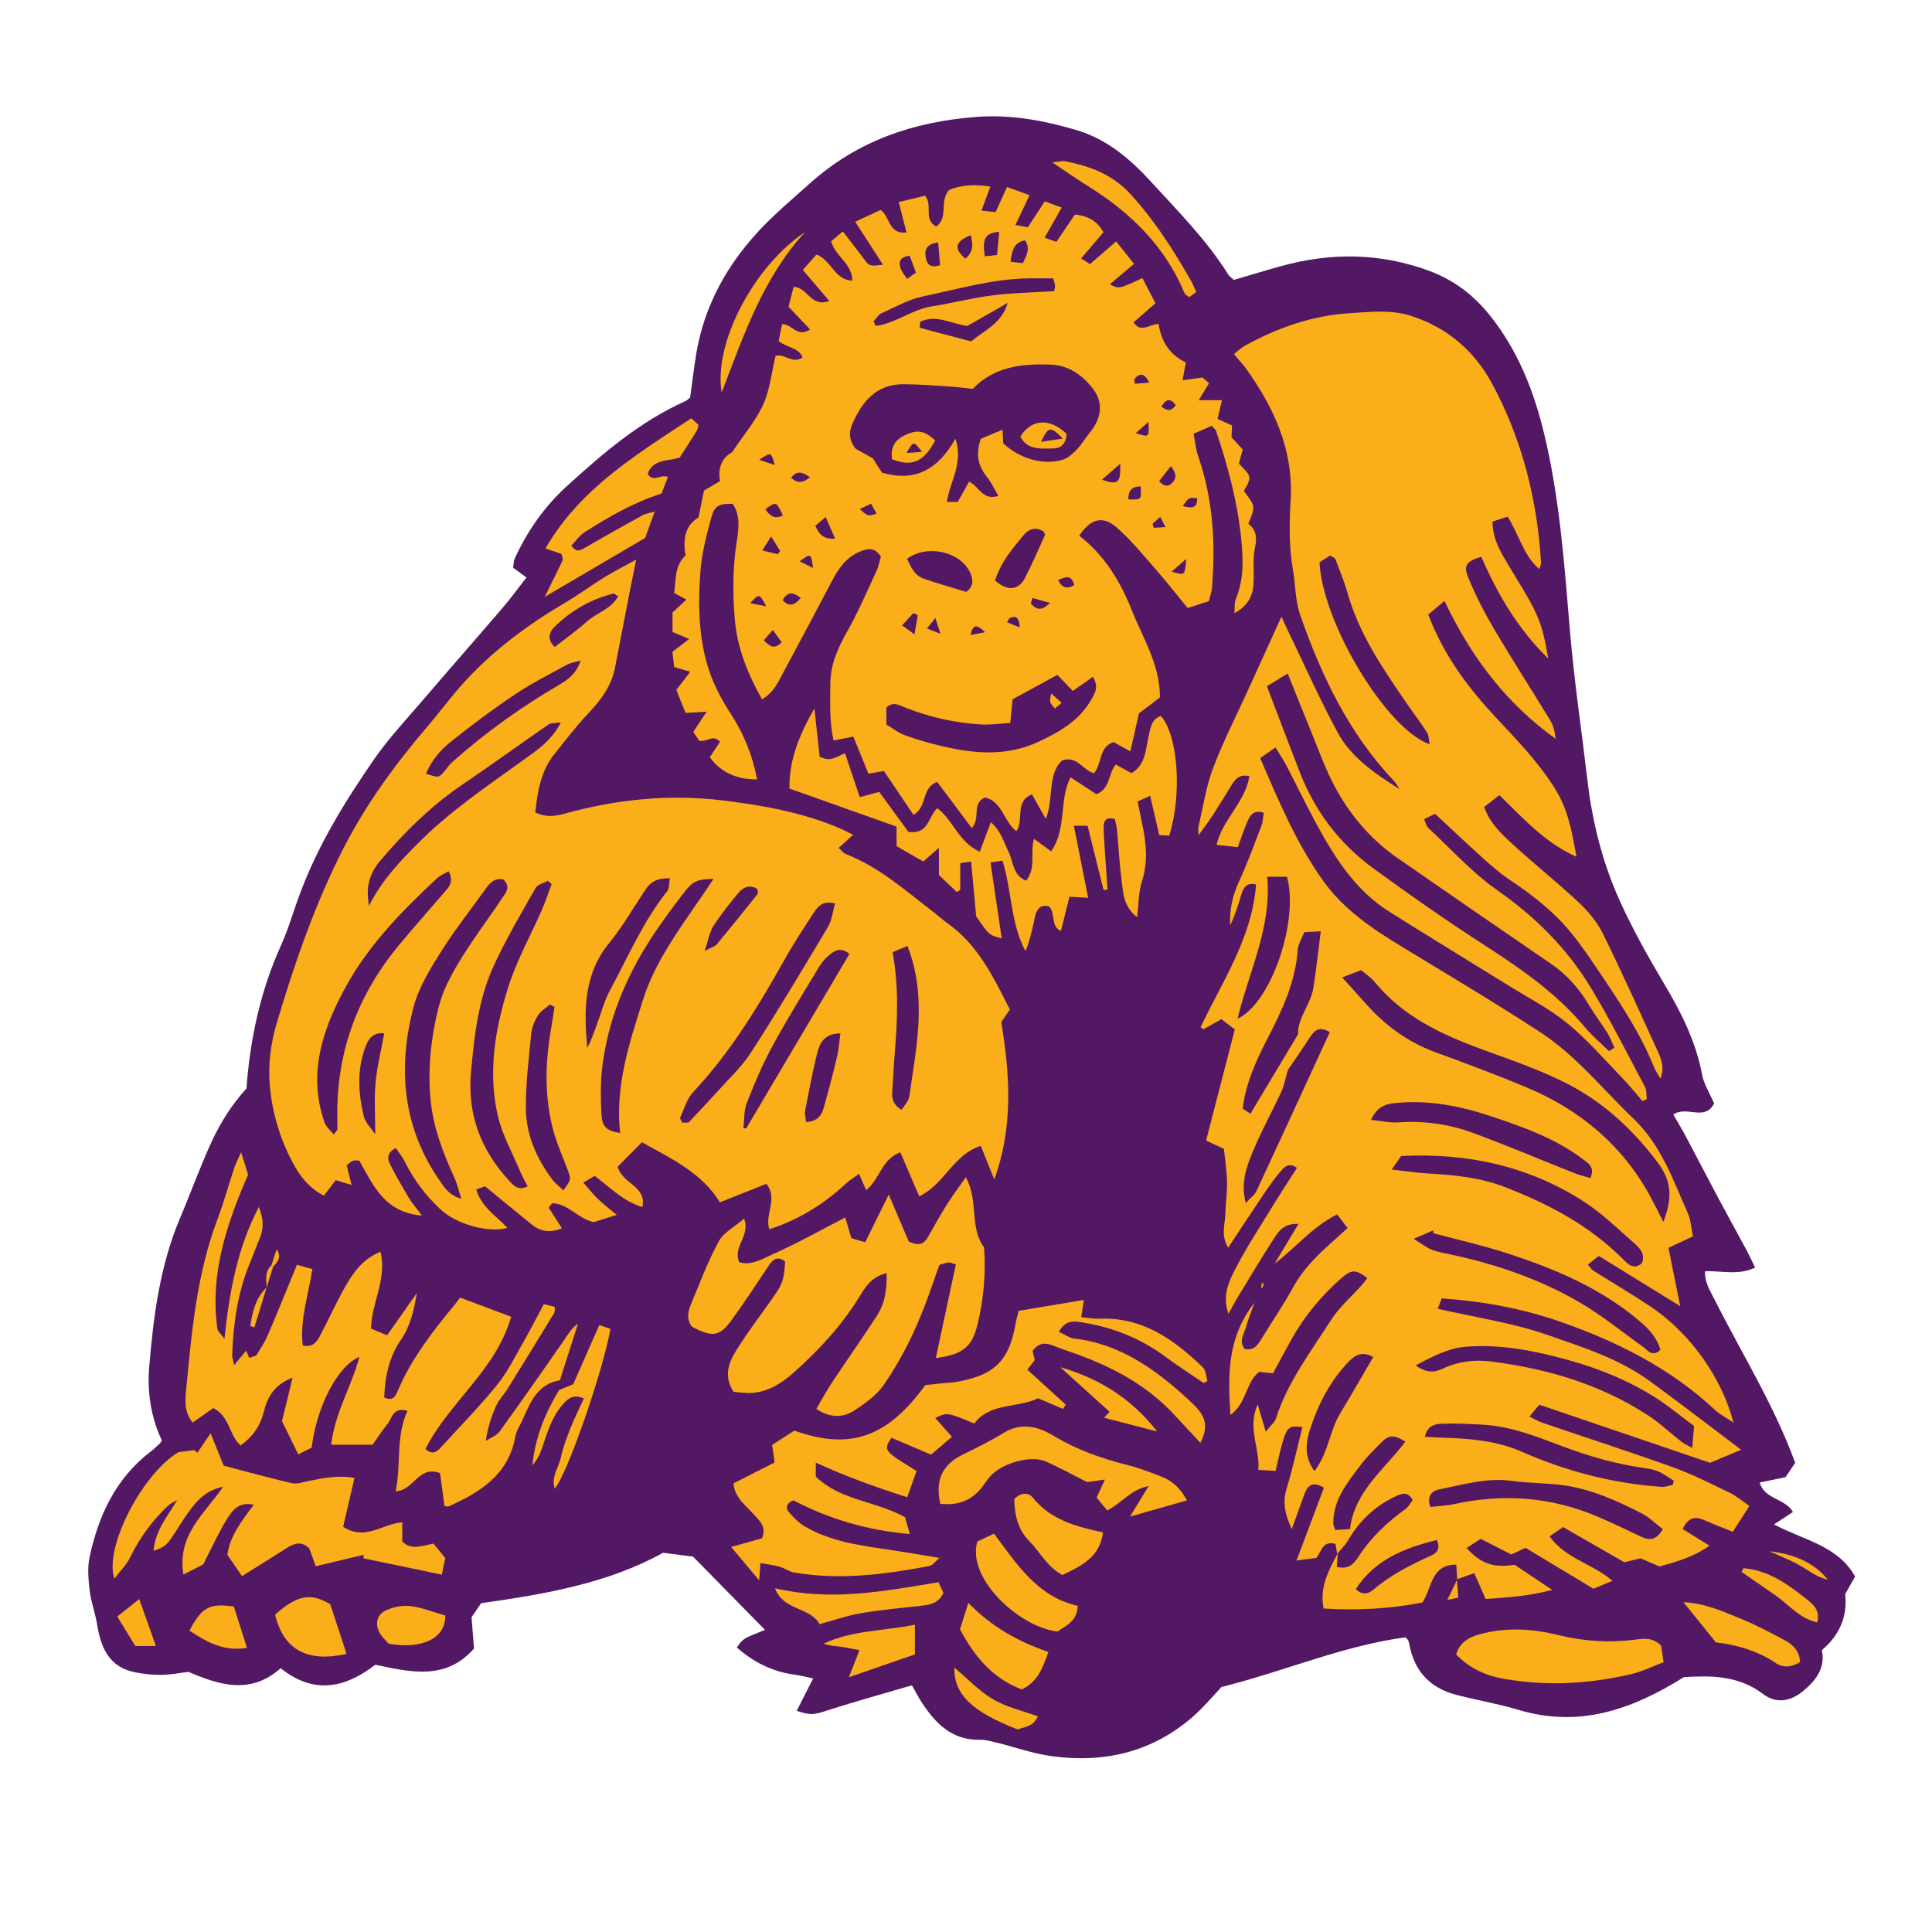 <svg version="1.1" id="svg" xmlns="http://www.w3.org/2000/svg" xmlns:xlink="http://www.w3.org/1999/xlink" x="0px" y="0px"
	 width="200px" height="200px" viewBox="0 0 200 200" enable-background="new 0 0 200 200" xml:space="preserve">
<path class="stroke" fill="#531863"  d="M192.037,163.201c-1.789-3.224-5.385-3.77-8.389-5.396c0.77-0.505,1.348-0.887,1.959-1.29
	c-0.896-1.469-2.956-1.288-3.44-3.046c0.942-0.197,1.792-0.374,2.675-0.558c0.355-0.53,0.698-1.038,0.996-1.48
	c-2.189-5.99-5.512-11.272-8.301-16.818c-0.469-0.935-1.075-1.806-1.033-3.009c1.717-0.08,3.414,0.467,5.185-0.387
	c-0.336-0.684-0.586-1.239-0.874-1.774c-0.977-1.818-1.979-3.622-2.949-5.443c-1.15-2.157-2.27-4.33-3.419-6.487
	c-0.397-0.746-0.843-1.465-1.229-2.135c1.412-0.968,3.261,0.748,4.226-1.154c-0.438-1.023-1.054-1.964-1.244-2.984
	c-0.638-3.398-2.136-6.386-3.883-9.322c-1.667-2.802-3.274-5.663-4.62-8.628c-1.793-3.954-2.854-8.153-3.359-12.481
	c-0.6-5.113-1.366-10.21-1.802-15.337c-0.591-6.948-1.061-13.901-2.718-20.705c-1.066-4.378-2.703-8.491-5.541-12.063
	c-1.723-2.17-3.818-3.76-6.448-4.712c-5.029-1.82-10.085-1.86-15.192-0.449c-1.626,0.45-3.24,0.945-4.914,1.435
	c-0.297-0.282-0.465-0.388-0.56-0.541c-2.249-3.597-5.233-6.584-8.069-9.688c-2.144-2.346-4.584-4.381-7.673-5.288
	c-3.366-0.989-6.776-1.633-10.382-1.356c-6.478,0.497-12.271,2.47-17.156,6.84c-1.265,1.13-2.551,2.236-3.783,3.4
	c-4.229,3.993-7.156,8.719-8.068,14.553c-0.223,1.42-0.396,2.849-0.59,4.25c-0.182,0.144-0.312,0.297-0.479,0.372
	c-4.717,2.104-8.575,5.425-12.33,8.85c-2.285,2.086-4.058,4.624-5.352,7.46c-0.121,0.265-0.106,0.592-0.161,0.938
	c0.471,0.345,0.896,0.657,1.38,1.013c-0.848,1.086-1.581,2.103-2.394,3.053c-2.774,3.239-5.592,6.441-8.364,9.682
	c-1.715,2.004-3.539,3.941-5.031,6.104c-2.991,4.335-5.758,8.823-7.623,13.792c-0.684,1.818-1.209,3.704-2.005,5.468
	c-2.149,4.76-3.202,9.765-3.569,14.794c-1.571,1.745-2.736,3.612-3.646,5.599c-1.173,2.561-2.125,5.223-3.226,7.819
	c-2.088,4.926-2.756,10.154-3.195,15.407c-0.219,2.614,0.179,5.218,1.312,7.624c-0.099,0.133-0.158,0.247-0.247,0.332
	c-0.274,0.259-0.542,0.529-0.842,0.756c-3.66,2.769-5.468,6.642-6.396,10.977c-0.241,1.123-0.12,2.358,0.018,3.52
	c0.14,1.161,0.572,2.284,0.76,3.442c0.386,2.384,1.208,4.403,3.875,4.954c0.913,0.188,1.862,0.287,2.793,0.279
	c0.932-0.008,1.86-0.202,2.792-0.314c3.229,1.396,6.45,2.377,9.547-0.375c3.487,2.796,6.75,1.999,9.793-0.362
	c3.714,0.788,7.302,1.633,10.219-1.674c-0.089-1.128-0.168-2.122-0.255-3.24c0.324-0.478,0.705-1.037,0.989-1.456
	c6.716-0.948,13.188-2.081,18.837-5.22c1.291,0.168,2.328,0.303,3.107,0.405c2.555,2.6,4.98,5.071,7.445,7.579
	c-2.281,0.902-2.281,0.902-2.912,1.818c1.716,1.525,3.676,2.509,5.979,2.819c0.63,0.084,1.248,0.25,1.917,0.389
	c-0.646,1.271-1.169,2.299-1.704,3.352c1.555,0.51,1.776,0.408,3.433-0.123c2.795-0.896,5.627-1.672,8.496-2.514
	c0.4,0.702,0.68,1.258,1.02,1.774c1.432,2.18,3.138,3.928,6.029,3.86c0.551-0.013,1.112,0.147,1.656,0.28
	c1.948,0.476,3.865,1.165,5.84,1.428c5.416,0.724,10.378-0.45,14.566-4.123c1.125-0.986,2.087-2.157,2.939-3.051
	c6.541-1.63,12.616-4.289,19.045-5.138c0.18,0.19,0.239,0.229,0.263,0.283c0.049,0.112,0.094,0.231,0.116,0.351
	c0.492,2.828,2.141,4.614,4.905,5.327c2.128,0.548,4.307,0.913,6.407,1.544c6.172,1.854,11.581,0.084,17.132-3.386
	c2.582-0.144,5.55-0.261,8.195,1.748c1.351,1.025,2.849,0.785,4.159-0.316c1.297-1.091,2.304-2.345,1.929-4.228
	c1.825-1.552,2.668-3.487,2.41-5.801C191.349,164.422,191.654,163.879,192.037,163.201z"/>
<path fill-rule="evenodd" clip-rule="evenodd" fill="#faae19" class="fill" d="M138.427,160.852c-0.062-0.353-0.124-0.705-0.181-1.031
	c-1.385-0.366-1.438,0.833-1.984,1.458c-0.582,0.075-1.188,0.153-2.045,0.264c0.97-2.577,1.896-5.036,2.836-7.535
	c-1.211-0.723-1.693-0.207-2.018,0.662c-0.41,1.107-0.805,2.222-1.31,3.621c-0.731-1.569-0.962-2.799-0.529-4.215
	c0.638-2.083,1.094-4.221,1.63-6.342c-1.334-0.18-1.598-0.002-2.03,1.485c-0.28,0.96-0.479,1.943-0.748,3.048
	c-0.577-0.034-1.098-0.065-1.789-0.106c0.213-2.21-1.183-4.269-0.066-6.77c0.309,1.03,0.512,1.711,0.841,2.813
	c0.523-0.664,0.928-0.972,1.055-1.369c1.202-3.772,3.594-6.885,5.676-10.154c0.865-1.357,2.142-2.451,3.226-3.669
	c0.198-0.222,0.371-0.466,0.559-0.702c-1.198-0.918-1.639-0.929-2.767,0.07c-2.037,1.808-3.755,3.886-5.088,6.269
	c-0.642,1.147-1.258,2.31-1.911,3.511c-0.504-0.051-0.979-0.098-1.438-0.144c-1.411,1.1-1.27,3.231-2.968,4.458
	c-0.28-4.217-0.335-8.003,2.495-11.636c-0.389,1.088-0.687,1.774-0.873,2.489c-0.196,0.747-0.807,1.491-0.147,2.316
	c1.046,0.229,1.422-0.542,1.853-1.239c1.055-1.708,2.188-3.372,3.15-5.13c1.11-2.029,2.744-3.552,4.436-5.048
	c0.371-0.328,0.734-0.667,1.208-1.099c-0.358-0.47-0.676-0.888-1.074-1.412c-2.593,1.288-4.269,3.44-6.483,5.097
	c0.785-1.302,1.57-2.604,2.479-4.112c-1.492-0.068-2.046,0.74-2.529,1.49c-1.328,2.058-2.582,4.163-3.856,6.254
	c-0.259,0.424-0.481,0.87-0.865,1.567c-0.67-1.883,0.036-3.341,0.713-4.653c1.149-2.225,2.532-4.33,3.841-6.47
	c0.811-1.326,1.666-2.624,2.533-3.984c-0.678-0.521-1.18-0.233-1.543,0.183c-0.616,0.707-1.179,1.468-1.707,2.246
	c-1.262,1.863-2.489,3.749-3.865,5.826c-0.782-1.285-0.334-2.381-0.302-3.431c0.034-1.13,0.2-2.26,0.179-3.388
	c-0.021-1.117-0.201-2.231-0.318-3.406c-0.717-0.335-1.324-0.618-1.849-0.862c0.983-3.808,1.966-7.611,2.974-11.51
	c-0.549-0.414-0.967-0.73-1.395-1.053c-0.701,0.396-1.27,0.716-1.838,1.036c-0.104-0.063-0.209-0.127-0.314-0.19
	c2.244-4.766,5.322-9.225,5.748-14.789c-0.984-0.25-1.318,0.314-1.545,1.097c-0.31,1.066-0.654,2.124-1.139,3.14
	c-0.088-1.625,0.262-3.12,0.939-4.594c0.865-1.878,1.57-3.831,2.311-5.763c0.148-0.387,0.15-0.83,0.23-1.309
	c-1.218-0.386-1.497,0.459-1.805,1.179c-0.319,0.744-0.565,1.52-0.88,2.385c-0.712-0.08-1.374-0.154-2.2-0.246
	c0.609-2.636,2.955-4.382,3.401-7.103c-1.193-0.279-1.586,0.504-1.993,1.16c-1.023,1.644-2.002,3.315-3.278,4.943
	c0-0.309-0.059-0.631,0.011-0.923c0.47-2.018,0.771-4.103,1.5-6.025c1.06-2.793,2.433-5.467,3.673-8.192
	c1.114-2.452,2.23-4.904,3.403-7.482c0.205,0.451,0.393,0.882,0.598,1.305c1.717,3.558,3.327,7.173,5.195,10.65
	c1.412,2.628,3.892,4.301,6.424,5.896c-0.186-0.277-0.335-0.587-0.561-0.826c-4.682-4.938-7.536-10.921-9.732-17.246
	c-0.505-1.456-0.467-3.095-0.738-4.639c-0.429-2.431-0.364-4.864-0.232-7.314c0.277-5.156-1.767-9.541-4.696-13.604
	c-0.183-0.255-0.403-0.481-0.605-0.722c-0.158-0.188-0.313-0.378-0.569-0.687c0.422-0.321,0.769-0.659,1.177-0.883
	c3.396-1.865,6.964-3.107,10.891-3.348c2.141-0.132,4.231-0.382,6.332,0.307c3.718,1.22,6.496,3.618,8.314,6.983
	c3.121,5.776,4.685,12.027,5.077,18.574c0.006,0.118-0.063,0.239-0.176,0.64c-1.701-1.474-2.098-3.57-3.288-5.437
	c-0.484,0.159-1.025,0.336-1.568,0.514c0.017,1.913,0.932,3.274,1.755,4.674c0.952,1.617,2.012,3.187,2.787,4.886
	c0.652,1.429,0.969,3.014,1.227,4.611c-3.114-3.028-5.244-6.653-6.927-10.536c-1.516,0.487-1.872,0.87-1.36,2.125
	c0.752,1.848,1.673,3.644,2.688,5.364c1.881,3.189,3.896,6.298,5.817,9.463c0.333,0.548,0.483,1.207,0.555,1.896
	c-5.092-3.641-8.729-8.42-11.508-14.269c-0.692,0.58-1.196,1.003-1.682,1.411c1.619,4.25,4.138,7.587,7.027,10.682
	c2.186,2.34,4.413,4.627,6.124,7.385c1.305,2.101,1.736,4.378,2.188,7.002c-3.313-1.466-5.479-3.977-7.98-6.38
	c-0.576,0.452-1.07,0.842-1.57,1.234c0.625,1.723,1.806,2.796,2.943,3.843c2.217,2.039,4.586,3.914,6.782,5.972
	c0.993,0.931,1.94,2.033,2.538,3.241c1.98,3.995,3.804,8.068,5.657,12.125c0.383,0.836,0.796,1.71,0.33,2.939
	c-0.287-0.507-0.524-0.833-0.669-1.195c-1.365-3.405-3.376-6.444-5.406-9.467c-0.978-1.455-1.955-2.918-3.049-4.286
	c-1.818-2.276-4.097-4.047-6.514-5.66c-0.987-0.659-1.888-1.46-2.774-2.257c-1.631-1.465-3.221-2.975-4.919-4.553
	c-0.336,0.165-0.693,0.34-1.137,0.558c0.178,0.38,0.238,0.721,0.441,0.91c2.346,2.178,4.518,4.611,7.119,6.428
	c3.947,2.756,7.246,6.043,9.71,10.119c2.011,3.326,3.762,6.81,5.591,10.243c0.191,0.359,0.135,0.85,0.195,1.279
	c-0.15,0.068-0.303,0.136-0.453,0.205c-0.672-0.778-1.307-1.591-2.021-2.327c-1.878-1.938-3.654-4.008-5.731-5.71
	c-1.877-1.539-4.088-2.673-6.166-3.963c-4.103-2.549-8.232-5.054-12.317-7.63c-3.526-2.224-5.656-5.639-7.582-9.193
	c-1.047-1.93-1.994-3.913-3.009-5.86c-0.312-0.6-0.694-1.163-1.158-1.931c-0.613,0.424-1.081,0.749-1.585,1.099
	c1.938,4.514,3.764,8.852,6.521,12.713c2.131,2.984,5.105,4.973,8.186,6.844c4.778,2.902,9.586,5.763,14.27,8.812
	c3.713,2.416,6.477,5.913,9.65,8.946c2.895,2.767,4.11,6.359,5.648,9.823c0.318,0.715,0.352,1.557,0.522,2.379
	c-0.905,0.422-1.671,0.779-2.534,1.182c0.408,2.021,0.786,3.902,1.217,6.042c-2.967-1.832-5.67-3.5-8.43-5.202
	c-0.431,0.345-0.74,0.592-1.129,0.904c0.239,0.271,0.365,0.494,0.555,0.613c1.964,1.24,3.969,2.417,5.902,3.702
	c4.069,2.705,7.421,7.367,8.612,12.035c-0.749-0.507-1.395-0.829-1.899-1.301c-4.637-4.336-10.167-7.105-16.088-9.163
	c-3.923-1.364-7.983-2.097-12.206-2.391c-0.159,0.406-0.282,0.718-0.423,1.072c3.9,0.897,7.775,1.449,11.398,2.719
	c3.586,1.256,7.308,2.414,10.452,4.695c3.14,2.278,6.209,4.653,9.567,7.18c-1.302,0.546-2.229,0.934-3.217,1.35
	c-5.811-1.976-11.688-3.974-17.683-6.012c-0.345,0.414-0.63,0.757-1.024,1.231c0.568,0.273,0.931,0.497,1.325,0.63
	c4.519,1.539,9.062,3.005,13.552,4.619c2.002,0.719,3.918,1.696,5.84,2.623c0.712,0.344,1.332,0.882,2.06,1.377
	c-0.618,0.959-1.139,1.77-1.72,2.672c-1.055-0.427-1.99-0.771-2.896-1.18c-0.946-0.426-1.696-0.369-2.29,0.9
	c0.855,0.531,1.725,1.071,2.77,1.72c-1.604,1.155-3.37,1.657-5.166,2.159c-0.654-0.282-1.283-0.552-1.972-0.849
	c-0.507,0.125-1.046,0.256-1.669,0.409c-2.01-1.154-4.068-2.334-6.348-3.643c-0.357,0.245-0.821,0.561-1.402,0.959
	c1.687,2.333,4.391,2.783,6.519,4.606c-0.872,0.359-1.567,0.645-1.979,0.815c-2.483-1.497-4.713-2.839-7.022-4.23
	c-0.468,0.217-0.972,0.45-1.478,0.685c-1.013-0.518-2.011-1.029-3.16-1.617c-0.476,0.307-0.953,0.617-1.462,0.946
	c1.45,1.633,2.847,2.089,4.972,1.736c1.182,0.793,2.371,1.592,3.883,2.605c-2.43,0.646-4.61,0.785-6.887,0.937
	c-0.4-0.906-0.77-1.74-1.181-2.673c-0.659,0.234-1.226,0.437-1.794,0.639l0.036,0.027c-0.031-0.481-0.062-0.962-0.1-1.546
	c-2.626-0.001-2.476,2.319-3.5,3.917c-3.248,0.641-6.681,0.852-10.23,0.625c-0.464-2.257,0.56-3.982,1.466-5.733
	c-0.036,0.475-0.07,0.948-0.103,1.41c1.221,0.345,1.782-0.332,2.267-1.077c1.28-1.971,2.954-3.538,4.846-4.903
	c0.32-0.232,0.516-0.636,0.746-0.931c-0.57-0.998-1.248-0.621-1.852-0.336c-2.1,0.989-3.686,2.53-4.852,4.534
	C139.243,159.979,138.801,160.396,138.427,160.852z M166.562,108.812c0.188-0.117,0.375-0.234,0.561-0.352
	c-0.242-0.52-0.437-1.068-0.737-1.551c-0.594-0.957-1.294-1.851-1.869-2.819c-1.009-1.697-2.256-3.15-3.896-4.274
	c-5.324-3.651-10.646-7.308-15.949-10.99c-2.944-2.045-5.172-4.748-6.771-7.931c-0.871-1.733-1.522-3.576-2.259-5.376
	c-0.757-1.847-1.496-3.701-2.341-5.795c-0.809,0.494-1.396,0.852-2.153,1.315c1.185,3.1,2.287,6.03,3.426,8.946
	c1.569,4.023,4.104,7.359,7.573,9.891c3.854,2.813,7.773,5.551,11.784,8.136c3.716,2.395,7.283,4.908,10.145,8.33
	C164.822,107.235,165.73,107.993,166.562,108.812z M138.944,101.183c0.94,1.046,1.695,1.872,2.437,2.709
	c1.988,2.25,4.335,3.971,7.177,5.02c3.181,1.174,6.366,2.346,9.489,3.66c5.55,2.332,9.951,6.016,12.842,11.375
	c0.426,0.792,0.818,1.603,1.299,2.548c0.949-2.446,0.891-4.207-0.593-6.172c-2.437-3.23-5.39-6.027-8.951-7.925
	c-2.909-1.549-6.085-2.622-9.197-3.76c-4.231-1.548-8.225-3.41-11.158-7.011c-0.38-0.467-0.925-0.8-1.393-1.195
	C140.254,100.678,139.74,100.876,138.944,101.183z M144.069,121.072c1.541,0.168,2.761,0.354,3.986,0.424
	c2.638,0.149,5.249,0.425,7.736,1.388c4.54,1.757,8.783,3.999,12.258,7.5c0.546,0.55,1.124,1.071,1.908,0.392
	c0.401-0.91-0.173-1.537-0.702-2.003c-1.78-1.569-3.506-3.261-5.498-4.517c-5.621-3.546-11.856-4.935-18.71-4.583
	C144.859,119.943,144.563,120.366,144.069,121.072z M146.557,141.352c1.205,0.853,2.005,0.704,2.839,0.311
	c1.577-0.74,3.258-0.937,4.963-0.72c5.785,0.734,11.286,2.348,16.219,5.555c1.243,0.809,2.337,1.851,3.512,2.769
	c0.26,0.203,0.577,0.335,1.086,0.623c0.072-0.833,0.123-1.422,0.196-2.265c-1.273-0.95-2.514-1.985-3.86-2.853
	c-2.808-1.809-5.882-3.066-9.09-3.96c-3.449-0.961-6.947-1.668-10.563-1.409C150.02,139.534,148.438,140.334,146.557,141.352z
	 M141.918,115.929c1.109,0.112,1.967,0.32,2.806,0.26c2.671-0.189,5.273,0.177,7.755,1.089c3.522,1.294,6.978,2.77,10.468,4.153
	c0.542,0.214,1.113,0.347,1.687,0.522c0.463-1.048-0.092-1.437-0.656-1.869c-2.887-2.209-6.245-3.406-9.636-4.533
	c-3.235-1.076-6.526-1.721-9.972-1.355C143.352,114.305,142.579,114.584,141.918,115.929z M172.137,158.304
	c-0.786-0.601-1.408-1.235-2.159-1.623c-2.562-1.32-5.2-2.504-8.079-2.921c-1.789-0.26-3.623-0.209-5.412-0.458
	c-2.564-0.358-4.975,0.375-7.418,0.863c-0.736,0.146-1.415,0.584-1.006,1.838c0.817-0.097,1.674-0.127,2.499-0.307
	c5.109-1.111,10.081-0.73,14.896,1.335c1.494,0.641,2.959,1.349,4.429,2.045C170.719,159.471,171.431,159.495,172.137,158.304z
	 M146.34,128.244c0.883,0.54,1.351,0.93,1.889,1.129c0.701,0.26,1.455,0.383,2.192,0.543c4.633,1.012,9.089,2.554,13.179,4.951
	c2.268,1.327,4.324,3.014,6.472,4.543c0.524,0.373,0.954,1.13,1.816,0.325c-0.32-1.074-0.962-1.924-1.825-2.684
	c-4.1-3.609-9.003-5.678-14.103-7.332c-2.49-0.807-5.056-1.378-7.588-2.057c0.001-0.099,0.001-0.198,0.002-0.297
	C147.837,127.598,147.299,127.83,146.34,128.244z M173.155,153.721c0.042-0.141,0.083-0.282,0.125-0.424
	c-0.536-0.331-1.046-0.729-1.619-0.974c-0.509-0.218-1.085-0.3-1.642-0.382c-2.861-0.417-5.612-1.213-8.316-2.235
	c-2.631-0.994-5.264-2.045-8.119-2.218c-1.434-0.086-2.875-0.157-4.31-0.101c-0.683,0.027-1.507,0.151-1.768,1.348
	c0.716,0.038,1.304,0.079,1.891,0.096c2.772,0.083,5.56,0.318,8.099,1.434c4.642,2.04,9.444,3.303,14.492,3.652
	C172.371,153.943,172.766,153.791,173.155,153.721z M148,77.043c-0.104-0.501-0.084-0.923-0.271-1.211
	c-0.678-1.048-1.439-2.043-2.146-3.075c-2.44-3.559-4.882-7.115-6.078-11.346c-0.34-1.2-0.819-2.36-1.264-3.528
	c-0.055-0.139-0.291-0.209-0.541-0.377c-0.378,0.239-0.773,0.49-1.106,0.701C136.889,64.44,143.515,75.506,148,77.043z
	 M136.725,96.407c-0.843,0.043-1.263,0.065-1.692,0.088c-0.161,0.346-0.31,0.62-0.422,0.91c-0.111,0.291-0.25,0.593-0.271,0.897
	c-0.224,3.346-1.612,6.286-3.122,9.201c-1.18,2.28-2.256,4.616-2.577,7.267c0.215,0.138,0.412,0.264,0.804,0.516
	c1.635-2.726,3.235-5.393,4.938-8.23c-0.109-1.602,1.296-3.049,1.579-4.806C136.257,100.41,136.448,98.554,136.725,96.407z
	 M133.324,110.755c-0.288,0.981-0.398,1.651-0.674,2.245c-0.996,2.151-2.152,4.235-3.046,6.427c-0.61,1.5-1.163,3.105-0.646,5.112
	c0.502-0.549,0.929-0.843,1.116-1.248c2.55-5.476,5.067-10.966,7.586-16.445c-1.076-0.643-1.577-0.203-2.04,0.512
	C134.838,108.569,134.007,109.75,133.324,110.755z M131.186,90.764c0.468,5.278-1.893,9.761-3.074,14.692
	c3.496-1.627,6.371-10.156,5.115-14.692C132.686,90.764,132.102,90.764,131.186,90.764z M142.157,140.479
	c-1.133-0.639-1.886-0.21-2.579,0.518c-1.899,1.992-3.135,4.405-3.962,6.965c-0.408,1.262-0.663,2.784,0.453,4.328
	c1.451-1.885,1.569-4.174,2.674-5.991C139.877,144.436,140.953,142.539,142.157,140.479z M139.753,158.287
	c0.464-3.947,3.601-6.18,5.724-9.053c-1.202-0.744-1.717-0.702-2.542,0.144c-0.698,0.714-1.429,1.412-2.026,2.208
	c-1.381,1.844-2.92,3.635-2.884,6.15c0.002,0.172,0.099,0.344,0.192,0.651C138.683,158.357,139.141,158.327,139.753,158.287z
	 M148.741,159.424c-3.409,0.833-6.429,2.054-8.384,5.075c0.729,0.738,1.402,0.42,1.82,0.061c1.775-1.522,3.82-2.55,5.924-3.503
	C148.665,160.801,149.18,160.395,148.741,159.424z"/>
<path fill-rule="evenodd" clip-rule="evenodd" fill="#faae19" class="fill" d="M104.543,104.499c-0.322,0.475-0.598,0.879-0.89,1.309
	c0.891,5.421,1.264,10.834-0.725,16.295c-0.457-1.14-0.915-2.28-1.397-3.483c-2.874,0.92-3.719,3.942-6.37,5.227
	c-0.636-1.479-1.26-2.929-1.957-4.556c-1.928,0.668-2.104,2.777-3.545,3.91c-0.21-0.484-0.411-0.954-0.727-1.684
	c-0.538,0.395-0.991,0.665-1.37,1.016c-2.286,2.118-4.86,3.731-7.924,4.718c-0.513-1.54,0.943-3.114-0.3-4.701
	c-1.528,0.607-3.071,1.222-4.812,1.913c-1.884-3.057-4.967-4.489-8.072-6.217c-0.89,0.896-1.744,1.755-2.503,2.52
	c0.443,1.812,3.003,1.966,2.55,4.193c-2.006-0.618-3.358-2.045-4.939-3.229c-0.328,0.192-0.631,0.37-1.179,0.69
	c0.565,0.641,1.007,1.204,1.515,1.697c0.532,0.516,1.128,0.965,1.943,1.652c-0.983,0.307-1.722,0.538-2.385,0.745
	c-1.617-0.35-2.662-1.932-4.299-1.954c-0.117,0.151-0.236,0.302-0.355,0.453c0.429,0.672,0.858,1.344,1.365,2.137
	c-1.156,0.484-2.183,0.372-3.128-0.392c-1.553-1.254-3.089-2.528-4.828-3.955c-0.11,0.04-0.477,0.173-0.912,0.331
	c0.556,1.86,2.092,2.748,3.23,3.973c-1.944,0.561-5.279-0.374-6.902-1.887c-1.534-1.43-2.782-3.063-3.713-4.948
	c-0.253-0.511-0.631-0.96-0.943-1.424c-1.031,0.542-0.833,1.199-0.555,1.747c0.592,1.173,1.255,2.312,1.932,3.439
	c0.316,0.526,0.731,0.992,1.338,1.801c-3.876-0.308-5.023-3.104-6.496-5.685c-0.187,0-0.445-0.058-0.66,0.016
	c-0.216,0.075-0.388,0.28-0.638,0.474c0.154,0.621,0.301,1.213,0.502,2.021c-0.529-0.16-0.959-0.29-1.635-0.494
	c-0.363,0.476-0.778,1.023-1.229,1.611c-1.26-0.644-2.222-1.657-2.959-2.943c-1.527-2.666-2.401-5.585-2.652-8.576
	c-0.174-2.083,0.122-4.319,0.725-6.332c1.866-6.248,3.985-12.423,6.98-18.243c2.339-4.543,5.344-8.639,8.657-12.515
	c0.937-1.095,1.816-2.24,2.735-3.352c3.241-3.923,7.238-6.92,11.592-9.491c1.35-0.797,2.612-1.737,3.947-2.561
	c0.944-0.584,1.941-1.084,3.301-1.834c-0.275,1.372-0.471,2.316-0.654,3.262c-0.515,2.645-1.019,5.292-1.538,7.935
	c-0.379,1.928-1.501,3.395-2.824,4.792c-1.246,1.314-2.351,2.768-3.479,4.189c-1.391,1.751-1.711,3.85-1.953,6.004
	c1.037,0.493,1.977,0.412,2.974,0.134c5.381-1.5,10.909-2.062,16.415-1.389c4.141,0.505,8.324,1.24,12.229,2.929
	c0.39,0.168,0.764,0.375,1.288,0.635c-0.53,0.481-0.958,0.869-1.493,1.354c0.3,0.266,0.48,0.534,0.729,0.631
	c3.521,1.372,6.289,3.872,9.224,6.123c0.449,0.344,0.866,0.729,1.326,1.056C101.259,97.825,102.842,101.176,104.543,104.499z
	 M52.104,91.048c-0.86-0.203-1.364,0.31-1.823,0.955c-1.565,2.195-3.252,4.313-4.68,6.595c-1.119,1.792-2.28,3.689-2.805,5.702
	c-1.646,6.321-1.111,12.426,2.746,17.959c0.474,0.682,0.907,1.436,2.215,1.847c-0.3-0.941-0.437-1.587-0.706-2.171
	c-1.24-2.685-2.265-5.396-2.508-8.411c-0.251-3.11,0.088-6.137,0.826-9.115c0.622-2.515,2.029-4.705,3.45-6.849
	c1.006-1.517,2.1-2.975,3.101-4.494C52.307,92.481,52.95,91.84,52.104,91.048z M54.623,122.819
	c-0.305-0.607-0.582-1.088-0.794-1.595c-0.794-1.899-1.837-3.745-2.294-5.725c-1.048-4.521-0.277-9.022,1.092-13.35
	c0.861-2.727,2.295-5.273,3.445-7.911c0.385-0.885,0.692-1.803,1.035-2.706c-0.133-0.117-0.266-0.234-0.396-0.351
	c-0.435,0.244-1.061,0.376-1.27,0.746c-1.508,2.665-3.078,5.312-4.348,8.093c-1.578,3.456-1.999,7.215-2.335,10.975
	c-0.395,4.407,1.042,8.129,4.028,11.312C53.204,122.753,53.625,123.278,54.623,122.819z M46.443,90.188
	c-0.475,0.28-0.885,0.436-1.184,0.713c-3.586,3.345-7.031,6.847-9.416,11.166c-2.431,4.403-4.031,9.048-2.237,14.156
	c0.154,0.443,0.601,0.783,0.946,1.217c0.24-0.335,0.367-0.431,0.37-0.53c0.017-0.5-0.003-1-0.005-1.5
	c-0.045-6.653,2.17-12.49,6.397-17.583c1.558-1.877,3.173-3.707,4.771-5.55C46.556,91.738,46.963,91.204,46.443,90.188z
	 M73.866,90.979c-1.71,0.048-2.144,0.223-3.085,1.454c-1.221,1.593-2.422,3.21-3.505,4.897c-2.57,4.009-4.343,8.351-4.925,13.102
	c-0.197,1.609-0.175,3.261-0.091,4.884c0.069,1.351,0.512,1.727,1.937,1.973c-0.544-4.847,0.953-9.32,2.365-13.789
	C68.009,98.925,71.088,95.225,73.866,90.979z M86.442,93.528c-1.172-0.308-1.717,0.215-2.133,0.856
	c-1.026,1.575-2.071,3.142-2.991,4.779c-2.769,4.931-5.668,9.754-9.576,13.907c-0.645,0.685-0.917,1.727-1.325,2.62
	c-0.051,0.113,0.124,0.329,0.204,0.523c0.317,0,0.617,0,0.65,0c1.086-1.163,2.034-2.143,2.944-3.158
	c1.21-1.353,2.573-2.615,3.547-4.125c2.746-4.264,5.354-8.619,7.949-12.977C86.128,95.256,86.204,94.355,86.442,93.528z
	 M58.327,123.228c0.762-1.093,0.797-1.105,0.531-1.862c-0.519-1.474-1.2-2.9-1.597-4.403c-0.891-3.38-0.834-6.813-0.25-10.246
	c0.14-0.824,0.262-1.651,0.393-2.477c-0.156-0.084-0.313-0.17-0.471-0.254c-0.421,0.366-0.957,0.663-1.237,1.117
	c-0.353,0.571-0.641,1.257-0.705,1.918c-0.252,2.607-0.587,5.226-0.549,7.835c0.04,2.682,1.124,5.113,2.746,7.265
	C57.469,122.494,57.863,122.783,58.327,123.228z M58.066,74.787c-0.705,0.097-1.048,0.045-1.255,0.189
	c-2.985,2.067-5.925,4.199-8.931,6.236c-3.255,2.207-6.015,4.935-8.537,7.915c-1.02,1.203-1.534,2.607-1.141,4.635
	c1.344-2.647,3.091-4.457,4.893-6.292c3.414-3.475,7.412-6.141,11.316-8.959C55.71,77.574,57.071,76.677,58.066,74.787z
	 M87.936,98.747c-0.906-0.744-1.521-0.342-2.051,0.086c-0.43,0.348-0.817,0.795-1.103,1.271c-1.651,2.743-3.342,5.466-4.868,8.278
	c-1.011,1.864-1.838,3.839-2.61,5.817c-0.309,0.79-0.244,1.726-0.351,2.594c0.098,0.007,0.196,0.014,0.295,0.021
	C80.814,110.786,84.382,104.756,87.936,98.747z M69.346,90.921c-1.265-0.034-1.978,0.348-2.505,1.14
	c-1.245,1.867-2.37,3.834-3.782,5.566c-2.646,3.245-2.617,6.975-2.266,10.837c0.436-0.796,0.717-1.647,1.025-2.488
	c0.431-1.174,0.757-2.41,1.348-3.5c1.869-3.455,3.412-7.102,5.897-10.208C69.297,91.976,69.244,91.452,69.346,90.921z
	 M93.943,97.928c-0.568,0.237-1.035,0.432-1.541,0.642c0.658,3.598,0.502,7.042,0.218,10.488c-0.103,1.25-0.149,2.506-0.248,3.758
	c-0.061,0.777-0.021,1.487,0.964,2.072c0.293-0.49,0.729-0.906,0.795-1.375C94.853,108.39,96.009,103.251,93.943,97.928z
	 M60.108,68.379c-0.603,0.176-1.024,0.223-1.369,0.412c-1.812,0.994-3.676,1.918-5.388,3.067c-2.335,1.567-4.6,3.251-6.791,5.014
	c-1.038,0.836-1.917,1.917-2.461,3.23c1.291,0.398,1.302,0.408,1.76-0.089c0.334-0.362,0.595-0.801,0.96-1.125
	c3.424-3.045,7.128-5.701,11.089-8.008C58.812,70.352,59.666,69.729,60.108,68.379z M83.446,116.15
	c1.489-0.074,1.711-1.032,1.956-1.925c0.445-1.618,0.875-3.242,1.258-4.877c0.176-0.75,0.222-1.53,0.339-2.375
	c-1.699,0.005-2.163,1.05-2.431,2.157c-0.471,1.938-0.845,3.901-1.223,5.861C83.281,115.322,83.4,115.688,83.446,116.15z
	 M39.774,106.975c-1.12-0.147-1.609,0.551-1.896,1.276c-0.947,2.407-0.801,4.893-0.208,7.344c0.146,0.601,0.691,1.104,1.176,1.837
	c0-1.957-0.12-3.658,0.032-5.335C39.033,110.398,39.455,108.725,39.774,106.975z M57.427,66.979
	c1.189-0.934,2.311-1.731,3.332-2.641c1.016-0.905,2.511-1.275,3.228-2.611c-0.279-0.165-0.402-0.299-0.486-0.278
	c-2.359,0.583-4.395,1.771-6.114,3.459C56.832,65.453,56.618,66.207,57.427,66.979z M78.416,92.039
	c-0.823-0.525-1.494-0.184-1.994,0.419c-0.916,1.101-1.815,2.227-2.586,3.43c-0.398,0.622-0.507,1.43-0.876,2.544
	c0.712-0.375,1.055-0.452,1.233-0.666c1.425-1.713,2.824-3.448,4.212-5.191C78.492,92.465,78.416,92.226,78.416,92.039z"/>
<path fill-rule="evenodd" clip-rule="evenodd" fill="#faae19" class="fill" d="M86.039,24.975c0.38-0.317,0.699-0.584,1.215-1.014
	c0.742,0.965,1.43,1.83,2.085,2.718c0.651,0.884,0.639,0.894,2.062,0.722c-0.965-1.494-1.861-2.883-2.871-4.447
	c0.937-0.435,1.817-0.842,2.628-1.218c1.021,0.69,0.761,2.519,2.684,2.331c-0.272-1.07-0.509-1.99-0.805-3.149
	c1.02-0.247,1.896-0.458,2.72-0.658c0.859,0.989-0.228,2.46,1.161,3.185c1.306-0.934,0.28-2.56,1.327-3.772
	c1.141-0.501,2.586-0.634,4.277-0.352c-0.31,0.832-0.579,1.553-0.92,2.475c0.578,0.063,1.012,0.11,1.464,0.16
	c0.417-0.924,0.772-1.709,1.174-2.597c0.829,0.3,1.578,0.57,2.338,0.846c-0.503,1.061-0.948,2-1.463,3.086
	c0.583,0.103,0.926,0.164,1.29,0.228c0.587-0.896,1.133-1.729,1.754-2.675c0.551,0.203,1.05,0.386,1.749,0.644
	c-0.608,1.071-1.146,2.018-1.771,3.118c0.509,0.178,0.873,0.306,1.22,0.428c0.692-1.02,1.314-1.936,1.918-2.822
	c1.479,0.125,2.367,0.778,2.957,1.833c-0.787,0.921-1.507,1.761-2.311,2.7c0.427,0.277,0.669,0.433,0.917,0.594
	c0.896-0.779,1.728-1.501,2.705-2.35c0.675,0.845,1.245,1.558,1.857,2.323c-0.886,0.746-1.666,1.404-2.507,2.112
	c0.926,0.506,0.926,0.506,3.371-0.641c0.416,0.81,0.838,1.628,1.345,2.613c-0.76,0.662-1.484,1.294-2.269,1.978
	c0.783,1.158,1.681,0.161,2.601,0.161c0.259,1.77,1.108,3.175,2.818,3.98c-0.113,0.608-0.209,1.115-0.347,1.856
	c0.768-0.112,1.345-0.195,2.052-0.298c0.175,0.148,0.408,0.345,0.699,0.59c-0.367,0.608-0.639,1.057-1.065,1.764
	c0.856,0,1.475,0,2.396,0c-0.172,0.748-0.299,1.292-0.449,1.938c0.455,0.207,0.942,0.429,1.496,0.68
	c-0.02,0.419-0.039,0.84-0.057,1.217c0.398,0.435,0.771,0.841,1.167,1.273c-0.152,0.539-0.283,1.002-0.407,1.445
	c1.172,1.28,1.486,1.238,0.519,2.847c1.214,1.6,1.214,1.6,0.464,3.374c0.768,0.635,0.938,1.37,0.696,2.45
	c-0.289,1.293-0.048,2.695-0.179,4.036c-0.111,1.143-0.673,2.091-1.96,2.787c0.052-0.625-0.015-1.077,0.138-1.438
	c0.861-2.055,0.78-4.208,0.562-6.325c-0.391-3.819-1.393-7.517-2.613-11.152c-0.035-0.105-0.162-0.181-0.442-0.48
	c-0.489,0.216-1.066,0.471-1.87,0.825c0.173,0.856,0.239,1.654,0.494,2.387c1.537,4.418,1.783,8.963,1.411,13.574
	c-0.035,0.431-0.198,0.852-0.324,1.369c-0.667,0.215-1.356,0.437-2.194,0.707c-1.117-1.355-2.232-2.776-3.421-4.133
	c-1.277-1.458-2.513-2.985-3.972-4.242c-1.417-1.22-2.68-0.855-3.83,0.893c2.572,1.974,4.238,4.683,5.423,7.667
	c1.167,2.947,2.96,5.715,2.928,9.076c-0.771,0.583-1.513,1.145-2.171,1.643c-0.302,1.335-0.574,2.54-0.889,3.931
	c-0.729-0.4-1.248-0.687-1.744-0.959c-1.546,0.545-1.162,2.18-2.007,3.215c-1.132-0.217-1.75-1.894-3.338-1.292
	c-1.536,1.522-0.798,3.843-1.661,6.03c-0.544-0.959-0.948-1.674-1.438-2.539c-1.861,0.781-0.777,2.626-1.611,3.817
	c-1.28-0.964-1.45-3.055-3.224-3.497c-1.465,0.583-0.428,2.136-1.399,3.167c-1.221-1.633-2.391-3.198-3.568-4.772
	c-1.668,0.577-1.005,2.606-2.461,3.404c-0.995-1.475-2.001-2.965-3.059-4.531c-0.525,0.087-1.054,0.176-1.604,0.268
	c-0.517-1.267-1.029-2.522-1.562-3.828c-0.753,0.146-1.345,0.26-2.05,0.396c-0.438-1.983-0.341-3.913-0.334-5.841
	c0.009-2.011,0.776-3.724,1.749-5.444c1.14-2.018,2.055-4.163,3.032-6.269c0.23-0.496,0.326-1.054,0.452-1.476
	c-0.618-0.99-1.34-0.854-2.084-0.558c-1.363,0.542-2.201,1.607-2.864,2.864c-1.669,3.169-3.343,6.335-5.046,9.486
	c-0.582,1.077-1.052,2.268-2.311,2.971c-1.501-2.661-2.585-5.386-2.826-8.372c-0.213-2.628-0.208-5.257,0.199-7.887
	c0.207-1.329,0.437-2.744-0.412-3.977c-1.422-0.014-1.875,0.177-2.223,1.467c-0.489,1.811-0.975,3.661-1.113,5.521
	c-0.233,3.128-0.213,6.259,0.621,9.358c0.534,1.987,1.443,3.74,2.539,5.423c1.353,2.076,2.243,4.314,2.709,6.755
	c-2.09,0.044-3.821-0.758-4.897-2.293c0.339-0.513,0.701-1.057,1.055-1.588c-0.723-0.83-1.351,0.066-2.153-0.119
	c-0.156-0.228-0.389-0.567-0.618-0.905c0.431-0.651,0.817-1.232,1.39-2.096c-0.918,0.054-1.445,0.084-2.186,0.127
	c-0.314-0.786-0.651-1.626-0.952-2.379c0.513-0.671,0.909-1.19,1.441-1.886c-0.675-0.196-1.112-0.323-1.666-0.483
	c-0.058-0.523-0.12-1.065-0.177-1.579c0.567-0.435,1.047-0.803,1.728-1.325c-0.669-0.284-1.142-0.483-1.719-0.728
	c0-0.62,0-1.292,0-2.028c0.411-0.377,0.851-0.779,1.439-1.32c-0.496-0.271-0.836-0.456-1.276-0.695
	c0.206-1.352,0.024-2.834,1.19-3.879c-0.338-1.77,0.026-3.186,1.335-3.925c0.227-1.12,0.401-1.989,0.566-2.799
	c0.636-0.372,1.113-0.65,1.666-0.974c-0.329-1.578,0.459-2.586,1.241-2.979c1.307-1.958,2.521-3.357,3.239-4.977
	c0.69-1.557,0.866-3.341,1.264-5.009c0.96-0.266,1.757,0.9,2.803,0.159c-0.469-1.069-1.605-0.973-2.48-1.69
	c0.1-0.505,0.225-1.132,0.347-1.749c1.075-0.012,1.573,1.445,2.9,0.542c-0.726-0.765-1.42-1.498-2.225-2.346
	c0.159-0.632,0.339-1.346,0.514-2.037c1.435-0.067,1.722,2.15,3.707,1.443c-0.986-1.155-1.809-2.118-2.745-3.215
	c0.516-0.581,0.987-1.11,1.415-1.592c1.568,0.581,1.823,2.606,3.704,2.704C88.229,27.263,86.48,26.578,86.039,24.975z
	 M103.855,45.895c1.742,1.619,4.166,2.301,6.188,1.683c0.548-0.167,1.043-0.643,1.456-1.077c0.507-0.532,0.881-1.187,1.347-1.76
	c1.209-1.489,1.385-3.088,0.302-4.488c-1.106-1.428-2.492-2.447-4.433-2.511c-2.968-0.099-5.791,0.211-8.023,2.515
	c-0.808-0.086-1.548-0.193-2.291-0.239c-1.628-0.102-3.257-0.24-4.886-0.244c-2.796-0.006-4.268,1.799-5.278,4.11
	c-0.37,0.844-0.37,1.719,0.364,2.586c0.494,0.275,1.095,0.611,1.758,0.98c0.295,0.462,0.627,0.98,0.948,1.481
	c3.384,0.985,5.767-0.277,7.604-3.519c0.844,2.566-0.582,4.44-0.89,6.543c0.541,0,0.876,0,1.129,0
	c0.438-0.787,0.812-1.454,1.173-2.1c1.096,0.541,1.387,2.002,3.028,1.475c-0.434-0.729-0.736-1.403-1.185-1.96
	c-0.905-1.123-1.191-2.318-0.635-3.944c0.611-0.256,1.369-0.575,2.254-0.945C103.818,45.115,103.834,45.476,103.855,45.895z
	 M91.758,74.999c0.614,0.368,1.207,0.852,1.884,1.1c1.228,0.45,2.494,0.813,3.769,1.117c3.408,0.814,6.8,1.119,10.121-0.44
	c2.129-1,4.137-2.136,5.369-4.243c0.4-0.684,0.909-1.396,0.233-2.465c-0.694,0.487-1.367,0.957-2.081,1.457
	c-0.545-0.571-1.047-1.096-1.589-1.66c-1.608,0.876-3.124,1.701-4.638,2.524c-0.078,0.799-0.152,1.529-0.244,2.451
	c-1.058,0.062-2.049,0.214-3.025,0.157c-2.707-0.158-5.334-0.755-7.857-1.752c-0.647-0.256-1.249-0.659-1.941,0.006
	C91.758,73.75,91.758,74.298,91.758,74.999z M109.033,28.816c-0.828,0-1.689-0.009-2.55,0.001
	c-3.731,0.047-7.298,1.114-10.909,1.859c-1.5,0.31-2.904,1.113-4.324,1.755c-0.332,0.15-0.549,0.556-0.818,0.843
	c0.076,0.157,0.152,0.312,0.229,0.469c2.047-0.271,3.757-1.714,5.8-2.03c2.104-0.326,4.176-0.873,6.287-1.138
	c2.096-0.263,4.219-0.297,6.359-0.433c0.043-0.193,0.112-0.367,0.109-0.539C109.215,29.428,109.141,29.253,109.033,28.816z
	 M93.903,57.844c0.572,1.298,0.978,1.818,1.832,2.105c1.417,0.476,2.856,0.886,4.279,1.321c0.806-0.551,0.747-1.282,0.411-2.005
	C99.42,57.098,95.975,56.314,93.903,57.844z M103.013,60.094c1.277,1.137,2.432,1.026,3.101-0.276
	c0.734-1.435,1.375-2.917,2.044-4.385c0.04-0.09-0.045-0.237-0.075-0.371c-0.831-0.583-1.574-0.328-2.145,0.365
	C104.786,56.824,103.593,58.208,103.013,60.094z M95.251,33.318c-0.015,0.205-0.028,0.41-0.043,0.615
	c1.813,0.48,3.626,0.96,5.317,1.407c1.459-1.203,3.125-1.809,3.802-3.987c-1.633,0.932-2.951,1.684-4.188,2.389
	C98.438,33.519,96.886,32.501,95.251,33.318z M103.438,23.997c-1.335,0.088-1.553,0.701-1.59,1.424
	c-0.018,0.341,0.061,0.688,0.104,1.115c0.447-0.049,0.785-0.086,1.258-0.138C103.286,25.589,103.354,24.865,103.438,23.997z
	 M97.121,25.093c-1.307,0.184-1.414,0.826-1.285,1.567c0.125,0.701,0.479,1.126,1.479,0.792
	C97.254,26.718,97.193,25.966,97.121,25.093z M104.615,27.094c0.499,0.06,0.885,0.105,1.27,0.151
	c0.396-0.822,0.799-1.518,0.232-2.368C104.96,25.092,104.768,25.908,104.615,27.094z M99.936,26.776
	c0.909-0.752,0.755-1.567,0.562-2.434C98.87,25.002,98.691,25.702,99.936,26.776z M94.168,26.472
	c-1.116,0.145-1.114,0.723-0.948,1.279c0.112,0.374,0.409,0.693,0.677,1.124c0.352-0.25,0.586-0.415,0.92-0.651
	C94.593,27.621,94.388,27.07,94.168,26.472z M115.955,48.006c-0.585,0.517-1.173,1.033-1.879,1.656
	C115.744,50.243,116.045,50.002,115.955,48.006z M85.476,53.523c-0.545,0.463-0.798,0.679-1.075,0.914
	c0.397,0.829,0.797,1.431,2.042,1.313C86.107,54.979,85.857,54.403,85.476,53.523z M119.998,49.794
	c0.523,0.628,0.973,0.592,1.371,0.167c0.432-0.46,0.443-0.962-0.168-1.7C120.738,48.851,120.363,49.329,119.998,49.794z
	 M78.914,56.976c0.73,0.184,1.153,0.29,1.576,0.395c0.092-0.106,0.185-0.213,0.277-0.321c-0.269-0.435-0.537-0.871-0.939-1.521
	C79.463,56.107,79.286,56.385,78.914,56.976z M81.041,53.352c-0.674-1.453-0.688-1.458-1.813-0.635
	C79.68,53.381,80.182,53.807,81.041,53.352z M94.666,65.668c0.16-0.919,0.251-1.451,0.344-1.983
	c-0.15-0.074-0.299-0.147-0.447-0.221c-0.367,0.394-0.734,0.788-1.182,1.269C93.81,65.045,94.04,65.212,94.666,65.668z
	 M82.893,61.892c-0.839-0.646-1.379-0.625-1.879,0.232C81.656,62.798,82.184,62.764,82.893,61.892z M116.805,51.696
	c1.369,0.042,1.369,0.042,1.271-1.348C117.154,50.35,116.795,50.815,116.805,51.696z M80.007,65.214
	c-0.425,0.487-0.668,0.765-0.937,1.07c0.618,0.648,1.121,0.977,1.848,0.2C80.658,66.12,80.426,65.799,80.007,65.214z
	 M122.793,57.866c-0.68,0.591-1.041,0.904-1.502,1.305C122.664,59.599,122.664,59.599,122.793,57.866z M109.531,60.052
	c0.429,0.839,0.924,0.935,1.676,0.527C110.93,59.443,110.318,59.715,109.531,60.052z M79.325,62.758
	c-0.736-1.333-0.736-1.333-1.66-0.314C78.322,62.568,78.824,62.664,79.325,62.758z M89.002,52.694
	c0.842,0.763,0.842,0.763,1.741,0.478c-0.179-0.322-0.349-0.626-0.572-1.032C89.747,52.34,89.4,52.505,89.002,52.694z
	 M106.878,61.903c-0.058,0.194-0.114,0.388-0.171,0.582c0.488,0.487,0.981,0.937,1.984-0.071
	C107.94,62.202,107.41,62.053,106.878,61.903z M117.581,44.834c1.391,0.457,1.391,0.457,1.307-1.151
	C118.391,44.121,118.037,44.432,117.581,44.834z M84.161,58.79c-0.206-1.535-0.206-1.535-1.383-0.681
	C83.314,58.373,83.737,58.582,84.161,58.79z M122.439,52.384c0.934,0.251,1.516,0.249,1.493-0.798
	C123.079,51.481,123.079,51.481,122.439,52.384z M83.852,49.406c-0.826-0.564-1.359-0.732-1.955,0.047
	C82.479,49.97,83,50.099,83.852,49.406z M80.208,48.143c-0.386-1.366-0.386-1.366-1.604-0.548
	C79.201,47.798,79.631,47.946,80.208,48.143z M117.42,39.23c0.019,0.165,0.035,0.329,0.053,0.494
	c0.437-0.034,0.872-0.067,1.496-0.114C118.354,38.399,117.889,38.757,117.42,39.23z M120.223,42.092
	c0.546,0.401,0.982,0.569,1.492-0.149C121.181,41.192,120.746,41.259,120.223,42.092z M100.464,65.74
	c0.388-0.077,0.775-0.153,1.505-0.298C101.132,64.643,100.723,64.572,100.464,65.74z M97.356,65.611
	c-0.243-0.758-0.345-1.075-0.526-1.641c-0.378,0.478-0.572,0.723-0.864,1.092C96.387,65.228,96.639,65.328,97.356,65.611z
	 M119.311,54.221c0.043,0.14,0.086,0.279,0.128,0.418c0.336-0.021,0.674-0.043,1.212-0.078c-0.229-0.444-0.352-0.683-0.542-1.057
	C119.774,53.803,119.543,54.012,119.311,54.221z M105.568,64.946c-0.086-1.09-0.442-1.232-1.028-0.96
	c-0.091,0.042-0.132,0.192-0.284,0.428C104.62,64.562,104.957,64.698,105.568,64.946z"/>
<path fill-rule="evenodd" clip-rule="evenodd" fill="#faae19" class="fill" d="M39.388,129.587c0.697,2.848-0.946,5.316-0.977,7.947
	c0.592,0.248,1.043,0.438,1.661,0.697c1.021-1.452,2.049-2.915,3.078-4.377c-0.289,1.716-0.646,3.385-1.638,4.829
	c-1.245,1.813-1.661,3.849-1.738,5.984c0.987,0.459,1.21-0.239,1.447-0.789c1.432-3.334,3.643-6.146,5.925-8.911
	c0.159-0.193,0.299-0.403,0.477-0.646c1.854,0.697,3.59,1.352,5.29,1.992c-1.577,5.542-6.427,8.837-8.87,13.685
	c0.731,0.673,1.197,0.282,1.645-0.21c1.942-2.14,3.976-4.205,5.79-6.447c1.094-1.351,1.869-2.964,2.743-4.485
	c0.716-1.247,1.367-2.531,2.073-3.847c0.433,0.106,0.772,0.189,1.139,0.278c-0.022,0.279,0.022,0.494-0.061,0.63
	c-1.595,2.622-3.2,5.238-4.818,7.845c-0.364,0.585-0.88,1.09-1.163,1.708c-0.512,1.116-0.899,2.289-1.102,3.69
	c0.484-0.318,1.114-0.533,1.432-0.973c2.244-3.097,4.432-6.236,6.619-9.374c0.437-0.625,0.797-1.302,1.498-1.8
	c-0.622,1.946-1.243,3.892-1.875,5.869c-2.839,0.511-3.244,3.077-4.347,5.047c-0.15,0.269-0.228,0.589-0.286,0.896
	c-0.749,3.871-3.643,5.665-6.887,7.115c-0.096,0.043-0.241-0.021-0.434-0.044c-0.15-1.131-0.304-2.28-0.453-3.397
	c-2.253-0.854-2.686,1.802-4.594,1.883c0.569-2.782-0.011-5.622,1.215-8.332c-1.512-0.438-1.574,0.756-2.052,1.346
	c-0.551,0.678-1.025,1.417-1.554,2.159c-1.392,0-2.753,0-4.286,0c0.378-3.317,2.119-6.06,2.92-9.091
	c-2.212,0.915-4.415,5.056-4.938,9.394c-0.356,0.179-0.778,0.392-1.39,0.7c-0.592-1.21-1.129-2.309-1.684-3.443
	c0.335-1.377,0.671-2.756,1.094-4.496c-1.939,0.724-2.615,2.079-2.964,3.483c-0.374,1.511-1.145,2.605-2.407,3.53
	c-1.223-1.034-1.104-3.006-2.84-3.87c-0.633,0.445-1.324,0.934-2.125,1.499c-0.949-1.084-0.768-2.492-0.655-3.677
	c0.562-5.87,1.098-11.756,3.209-17.349c0.665-1.761,1.164-3.583,1.756-5.372c0.13-0.392,0.331-0.76,0.7-1.586
	c0.32,1.034,0.507,1.64,0.719,2.321c-2.207,5.085-3.977,10.286-3.171,15.973c0.035,0.24,0.307,0.445,0.724,1.018
	c0.52-4.983,1.377-9.477,3.561-13.64c0.422,1.045,0.564,2.081,0.123,3.156c-0.381,0.93-0.732,1.872-1.113,2.801
	c-1.227,3.006-1.646,6.164-1.771,9.376c-0.007,0.225,0.086,0.455,0.205,1.038c0.514-0.621,0.834-1.007,1.243-1.501
	c0.114,0.262,0.237,0.547,0.323,0.748c0.436-0.168,0.688-0.184,0.765-0.307c0.421-0.686,0.864-1.37,1.18-2.106
	c1.008-2.356,1.964-4.735,2.987-7.222c0.661,0.183,1.1,0.304,1.601,0.443c-0.414,2.708-1.309,5.227-0.998,7.909
	c1.229,0.274,1.581-0.614,1.979-1.374c0.845-1.612,1.591-3.279,2.499-4.854C36.655,131.606,37.664,130.263,39.388,129.587z"/>
<path fill-rule="evenodd" clip-rule="evenodd" fill="#faae19" class="fill" d="M91.796,131.794c-1.453,0.326-2.145,1.307-2.75,2.312
	c-1.84,3.047-4.228,5.609-6.861,7.965c-1.241,1.11-2.61,1.987-4.312,2.125c-0.662,0.054-1.337-0.073-1.929-0.112
	c-1.098-1.684-0.474-3.104,0.326-4.375c1.201-1.912,2.581-3.713,3.874-5.568c0.882-1.262,1.019-1.722,1.13-3.542
	c-0.713-0.591-1.221-0.285-1.672,0.385c-1.257,1.866-2.477,3.76-3.798,5.579c-1.319,1.818-1.992,1.903-4.149,0.798
	c-0.609-0.741-0.449-1.562-0.135-2.323c0.912-2.2,1.756-4.443,2.885-6.529c0.495-0.914,1.619-1.486,2.624-2.36
	c0.691,1.79-1.19,2.843-0.511,4.512c1.252,0.414,2.494-0.392,3.659-0.91c2.452-1.09,4.799-2.418,7.321-3.717
	c0.171,0.574,0.377,1.269,0.635,2.137c0.349,0.104,0.79,0.237,1.43,0.43c0.806-1.629,1.563-3.163,2.439-4.937
	c0.809,1.89,1.484,3.473,2.075,4.854c1.04,0.518,1.584,0.234,1.985-0.46c0.629-1.087,1.224-2.195,1.891-3.258
	c0.586-0.933,1.251-1.815,2.029-2.932c1.353,2.46,0.344,5.177,1.89,7.267c0.198,2.673-0.043,5.352-0.685,7.994
	c-0.556,2.292-1.532,3.109-4.312,3.458c0.704-3.285,1.389-6.482,2.074-9.687c-0.386-0.121-0.564-0.234-0.727-0.215
	c-0.302,0.034-0.594,0.145-0.965,0.245c-0.236,0.656-0.479,1.297-0.698,1.946c-1.25,3.707-2.844,7.265-5.067,10.479
	c-0.754,1.088-1.946,1.942-3.084,2.676c-1.164,0.749-2.492,0.762-3.9-0.182c0.523-0.89,1.008-1.806,1.578-2.664
	c1.522-2.297,3.111-4.551,4.615-6.859C91.554,135.018,91.794,133.831,91.796,131.794z"/>
<path fill-rule="evenodd" clip-rule="evenodd" fill="#faae19" class="fill" d="M80.18,151.397c-0.067-0.548-0.094-0.794-0.128-1.039
	c-0.025-0.186-0.059-0.369-0.126-0.776c0.759-0.489,1.58-1.019,2.302-1.484c5.79,2.049,9.613,0.718,13.558-4.715
	c0.475-0.049,1.087-0.115,1.698-0.179c0.562-0.058,1.132-0.075,1.686-0.177c3.875-0.718,5.337-2.238,6.001-6.19
	c0.052-0.303,0.146-0.598,0.281-1.139c2.156-0.361,4.354-0.729,6.747-1.13c-0.101,0.678-0.166,1.118-0.267,1.786
	c0.683,0.061,1.273,0.18,1.856,0.156c4.464-0.186,7.746,2.147,10.741,5.049c0.311,0.301,0.315,0.918,0.463,1.389
	c-0.125,0.078-0.249,0.156-0.372,0.234c-1.32-0.902-2.671-1.762-3.952-2.715c-2.523-1.878-5.343-3.02-8.43-3.535
	c-0.921-0.154-1.885-0.4-2.627,0.938c0.576,0.258,1.076,0.638,1.615,0.701c4.751,0.556,8.404,3.199,11.764,6.284
	c1.479,1.357,2.374,2.379,1.274,4.506c-0.903-0.971-1.788-1.911-2.663-2.861c-2.882-3.135-6.521-5.038-10.471-6.438
	c-0.709-0.251-1.426-0.489-2.124-0.772c-0.778-0.316-1.462-0.308-2.111,0.545c0.058,0.247,0.136,0.588,0.223,0.967
	c-0.232,0.295-0.494,0.629-0.771,0.982c1.36,1.241,2.671,2.436,3.98,3.629c-0.098,0.146-0.192,0.292-0.289,0.438
	c-0.828-0.355-1.655-0.71-2.567-1.101c-2.156,1.036-4.985,0.431-6.609,2.612c-2.805-1.167-2.805-1.167-4.045-0.57
	c0.556,0.626,1.068,1.201,1.73,1.946c-0.691,0.59-1.379,1.173-2.168,1.847c-1.388-0.591-2.754-1.173-4.101-1.748
	c-0.836,1.321-0.836,1.321,2.605,3.438c-0.293,0.822-0.596,1.673-0.969,2.718c-3.274-1.036-6.353-2.159-9.464-3.578
	c0,0.541,0,0.946,0,1.438c2.525,2.479,6.203,2.516,9.235,4.209c0.134,0.461,0.285,0.986,0.503,1.745
	c-4.396-0.384-8.362-1.559-12.044-3.488c-0.718,0.263-0.86,0.751-0.478,1.211c0.47,0.564,1.023,1.113,1.65,1.483
	c2.773,1.636,5.914,1.996,9.02,2.463c1.526,0.229,3.047,0.495,4.925,0.801c-0.522,0.437-0.744,0.777-1.021,0.83
	c-4.641,0.885-9.304,1.491-14.025,0.679c-0.538-0.093-1.023-0.466-1.559-0.614c-0.613-0.17-1.257-0.235-1.937-0.354
	c-0.045,0.622-0.07,0.962-0.128,1.776c-1.104-1.31-1.946-2.31-2.908-3.451c1.316-0.371,2.312-0.651,3.207-0.903
	c0.479-1.214-0.251-1.793-0.836-2.443c-0.869-0.963-1.994-1.764-2.131-3.236C77.332,152.844,78.714,152.141,80.18,151.397z"/>
<path fill-rule="evenodd" clip-rule="evenodd" fill="#faae19" class="fill" d="M87.474,77.974c0.495,1.472,0.984,2.925,1.53,4.547
	c0.677-0.184,1.249-0.34,2.01-0.547c0.994,1.361,2.048,2.807,3.017,4.134c2.099,0.341,2.032-1.566,2.994-2.447
	c1.652,1.229,2.194,3.522,4.405,4.509c0.382-1.025,0.735-1.973,1.141-3.06c1.054,0.93,1.355,2.086,1.861,3.136
	c0.475,0.988,0.41,2.356,1.792,2.925c1.067-1.341,0.398-2.888,0.812-4.339c0.608,0.444,1.089,0.795,1.776,1.297
	c1.646-2.331,0.777-5.22,2.009-7.665c0.951,0.624,1.853,1.215,2.681,1.759c1.488-0.619,1.188-2.154,2.009-3.076
	c0.534,0.292,1.065,0.585,1.623,0.891c1.484-0.894,1.448-2.453,1.768-3.807c0.205-0.87,0.258-1.754,1.262-2.116
	c1.781,1.939,2.233,8.126,0.873,12.385c-0.314-0.016-0.656-0.034-1.035-0.053c-0.314-1.365-0.605-2.628-0.938-4.067
	c-0.553,0.25-0.905,0.411-1.294,0.587c0.159,0.792,0.286,1.466,0.431,2.136c0.44,2.042,0.69,4.051,0.014,6.129
	c-0.357,1.094-0.33,2.313-0.506,3.711c-1.427-1.104-1.431-2.521-1.602-3.813c-0.23-1.74-0.313-3.5-0.477-5.25
	c-0.033-0.36-0.145-0.712-0.223-1.086c-0.984-0.287-1.188,0.264-1.16,0.968c0.054,1.378,0.161,2.756,0.251,4.134
	c0.048,0.727,0.105,1.453,0.159,2.179c-0.137,0.024-0.273,0.048-0.41,0.073c-0.549-2.204-1.1-4.407-1.662-6.663
	c-0.494,0-0.834,0-1.417,0c0.504,2.543,0.983,4.965,1.477,7.458c-0.693-0.041-1.214-0.072-1.933-0.114
	c-0.301,1.201-0.582,2.332-0.883,3.537c-1.11-0.468-0.521-1.811-1.235-2.537c-0.962-0.248-1.3,0.355-1.474,1.175
	c-0.244,1.15-0.485,2.301-0.961,3.459c-1.562-2.915-1.398-6.235-2.384-9.364c-0.403,0.06-0.739,0.109-1.237,0.182
	c0.392,2.65,0.768,5.213,1.158,7.864c-1.311-0.349-1.311-0.349-2.643-2.284c-0.167-1.795-0.342-3.695-0.525-5.676
	c-0.497,0.075-0.73,0.11-1.124,0.169c0,0.948,0,1.864,0,2.779c-0.121,0.071-0.242,0.141-0.362,0.21
	c-0.594-0.566-1.188-1.133-1.846-1.759c0-0.802,0-1.596,0-2.821c-0.705,0.621-1.127,0.991-1.615,1.419
	c-0.893-0.511-1.808-1.035-2.768-1.585c0-0.594,0-1.187,0-2.028c-3.67-1.302-7.304-2.592-11.088-3.935
	c-0.062-2.952,1.049-5.631,2.581-8.288c0.185,1.679,0.37,3.357,0.552,5.012C85.885,78.715,85.885,78.715,87.474,77.974z"/>
<path fill-rule="evenodd" clip-rule="evenodd" fill="#faae19" class="fill" d="M23.104,153.907c-2.022,0.392-3.029,1.805-4.01,3.24
	c-0.567,0.829-1.052,1.719-1.672,2.503c-0.342,0.431-0.886,0.7-1.533,0.884c0.185-2.062,1.413-3.537,2.454-5.239
	c-0.312,0.185-0.669,0.322-0.928,0.563c-1.667,1.552-2.967,3.367-3.974,5.417c-0.36,0.735-0.987,1.339-1.604,2.151
	c-1.088-3.319,2.995-10.961,6.655-13.107c0.515-0.065,1.068-0.136,1.622-0.206c0.107,0.092,0.215,0.184,0.322,0.276
	c0.414-0.612,0.828-1.224,1.363-2.017c0.512,1.261,0.925,2.279,1.36,3.356c2.379,0.621,4.708,1.266,7.059,1.812
	c0.505,0.117,1.1-0.102,1.644-0.211c1.587-0.318,3.171-0.65,4.831-0.326c-0.397,1.715-0.774,3.343-1.169,5.043
	c2.262,1.505,4.072-0.309,6.122-0.46c0,0.663,0,1.314,0,1.991c0.938,0.943,1.99,0.429,3.228,0.222
	c0.316,0.386,0.706,0.863,1.221,1.493c-0.084,0.399-0.192,0.921-0.36,1.714c-2.799-0.583-5.457-1.137-8.116-1.691
	c0.01-0.121,0.02-0.242,0.028-0.363c-1.629,0.39-3.257,0.78-4.964,1.188c-0.253-0.709-0.456-1.281-0.653-1.833
	c-0.722-0.73-1.451-0.62-2.227-0.125c-1.575,1.005-3.165,1.987-4.747,2.977c-0.52-0.753-1.007-1.46-1.519-2.203
	c0.27-1.966,1.484-3.504,2.728-5.184c-1.553-0.357-2.242,0.626-2.79,1.516c-0.88,1.43-1.569,2.977-2.436,4.661
	c-0.524,0.268-1.214,0.621-2.053,1.049C18.309,158.859,21.204,156.686,23.104,153.907z"/>
<path fill-rule="evenodd" clip-rule="evenodd" fill="#faae19" class="fill" d="M122.873,155.32c-1.967,0.56-3.716,1.058-5.894,1.677
	c0.759-1.245,1.262-2.073,1.926-3.162c-1.866,0.37-2.78,1.757-4.285,2.531c-0.347-0.422-0.719-0.877-1.095-1.336
	c0.268-0.588,0.492-1.079,0.854-1.871c-0.832,0.124-1.396,0.208-1.837,0.273c-1.481-0.748-2.844-1.499-4.26-2.134
	c-1.574-0.706-4.657,0.182-5.849,1.61c-0.32,0.384-0.58,0.818-0.901,1.202c-1.1,1.318-2.532,1.749-4.19,1.562
	c-0.562-2.405,0.2-4.041,2.278-5.068c1.451-0.718,2.911-1.435,4.289-2.278c1.824-1.115,3.559-0.655,5.147,0.302
	c2.399,1.445,4.965,2.359,7.657,3.03c1.211,0.301,2.389,0.758,3.551,1.217C121.34,153.3,122.185,154.031,122.873,155.32z"/>
<path fill-rule="evenodd" clip-rule="evenodd" fill="#faae19" class="fill" d="M171.966,170.37c0.058,0.393,0.137,0.935,0.249,1.696
	c-1.141,0.431-2.202,0.971-3.328,1.234c-4.371,1.023-8.793,1.271-13.232,0.488c-1.875-0.331-3.56-1.098-4.916-2.521
	c0.395-1.297,1.343-1.792,2.477-2.1c2.736-0.74,5.475-0.56,8.167,0.106c2.655,0.656,5.312,0.802,8,0.45
	C170.284,169.604,171.128,169.518,171.966,170.37z"/>
<path fill-rule="evenodd" clip-rule="evenodd" fill="#faae19" class="fill" d="M71.559,43.3c0.381,0.345,0.559,0.507,0.744,0.675
	c-0.053,0.221-0.055,0.421-0.145,0.566c-0.594,0.958-1.205,1.905-1.789,2.82c-1.233,0.418-2.783,0.124-3.316,1.696
	c0.594,0.938,1.307,0.001,2.094,0.314c-0.226,0.587-0.455,1.185-0.663,1.722c-2.926,0.932-5.463,2.416-7.946,3.987
	c-0.547,0.346-0.94,0.936-1.394,1.403c0.51,0.73,0.894,0.521,1.38,0.238c2.005-1.167,4.033-2.295,6.062-3.419
	c0.246-0.136,0.551-0.164,1.191-0.344c-0.396,1.091-0.685,1.885-0.991,2.729c-3.386,1.987-6.758,3.967-10.404,6.106
	c0.738-1.487,1.318-2.629,1.864-3.788c0.062-0.136-0.061-0.361-0.121-0.663c-0.459-0.156-0.965-0.327-1.659-0.563
	C60.023,50.604,65.811,47.103,71.559,43.3z"/>
<path fill-rule="evenodd" clip-rule="evenodd" fill="#faae19" class="fill" d="M101.172,159.575c0.474-0.222,1.067-0.501,1.728-0.812
	c2.393,3.205,4.511,6.535,8.668,7.479c-0.061,1.571-1.19,2.049-2.104,2.652C105.516,168.439,100.056,163.414,101.172,159.575z"/>
<path fill-rule="evenodd" clip-rule="evenodd" fill="#faae19" class="fill" d="M109.99,163.046c-1.6-0.837-2.318-2.384-3.447-3.521
	c-1.158-1.167-1.51-2.659-1.552-4.325c0.569-0.644,1.427-0.785,1.926-0.164c1.858,2.317,4.499,3.001,7.267,3.602
	C113.857,161.189,112,162.063,109.99,163.046z"/>
<path fill-rule="evenodd" clip-rule="evenodd" fill="#faae19" class="fill" d="M99.38,168.663c0.21-0.67,0.478-1.517,0.86-2.734
	c2.491,2.55,5.204,4.018,8.284,5.085c-0.562,1.605-1.059,3.049-2.739,3.878C102.869,173.796,100.938,171.619,99.38,168.663z"/>
<path fill-rule="evenodd" clip-rule="evenodd" fill="#faae19" class="fill" d="M97.148,163.792c0.242,0.514,0.394,0.836,0.517,1.094
	c-0.481,1.047-1.305,1.232-2.214,1.331c-2.118,0.231-4.244,0.43-6.342,0.785c-1.406,0.238-2.77,0.725-4.273,1.132
	c-0.979-1.812-3.724-1.35-4.612-3.724C85.93,165.779,91.462,164.742,97.148,163.792z"/>
<path fill-rule="evenodd" clip-rule="evenodd" fill="#faae19" class="fill" d="M34.191,166.076c0.613,1.87,1.15,3.503,1.686,5.136
	c-3.973,0.886-6.498-0.327-7.398-4.063C30.749,165.112,32.191,164.856,34.191,166.076z"/>
<path fill-rule="evenodd" clip-rule="evenodd" fill="#faae19" class="fill" d="M57.877,143.899c0.506-0.209,0.96-0.398,1.461-0.605
	c0.885-2.007,1.768-4.005,2.702-6.123c0.438,0.151,0.806,0.277,1.156,0.398c-0.815,4.5-4.509,15.156-5.776,16.534
	c-0.375-1.251,0.418-2.184,0.634-3.2c0.22-1.033,0.6-2.04,0.988-3.027c0.406-1.031,0.907-2.024,1.401-3.109
	c-1.047-0.458-1.595-0.036-2.119,0.547c-1.169,1.3-1.652,2.923-2.19,4.527c-0.221,0.657-0.515,1.289-1.019,1.833
	C55.396,148.902,56.367,146.39,57.877,143.899z"/>
<path fill-rule="evenodd" clip-rule="evenodd" fill="#faae19" class="fill" d="M186.346,172.052c-0.852,0.551-1.766,0.62-2.515,0.111
	c-1.928-1.307-4.08-1.89-6.202-2.143c-1.144-1.415-2.179-2.699-3.365-4.167c2.396,0.127,4.268,1.046,6.165,1.814
	c1.452,0.587,2.833,1.351,4.226,2.074C185.574,170.218,186.281,170.889,186.346,172.052z"/>
<path fill-rule="evenodd" clip-rule="evenodd" fill="#faae19" class="fill" d="M123.839,30.22c-0.267,0.2-0.491,0.368-0.728,0.546
	c-0.216-0.177-0.424-0.263-0.484-0.409c-2.029-4.881-5.603-8.359-10.009-11.1c-1.155-0.719-2.269-1.506-3.687-2.452
	c0.655-0.052,1.057-0.172,1.417-0.098c2.522,0.521,4.773,1.315,6.673,3.382c2.496,2.714,4.414,5.74,6.225,8.886
	C123.46,29.347,123.617,29.751,123.839,30.22z"/>
<path fill-rule="evenodd" clip-rule="evenodd" fill="#faae19" class="fill" d="M88.972,170.825c-0.808-0.149-1.412-0.288-2.026-0.368
	c-0.546-0.071-1.1-0.079-1.672-0.309c2.967-1.397,6.199-1.303,9.438-1.955c0,1.104,0,1.953,0,3.066
	c-2.112,0.732-4.26,1.476-6.833,2.367C88.329,172.473,88.605,171.763,88.972,170.825z"/>
<path fill-rule="evenodd" clip-rule="evenodd" fill="#faae19" class="fill" d="M40.229,170.155c-0.307-0.354-0.644-0.648-0.864-1.013
	c-0.611-1.009-0.393-2.021,0.7-2.49c0.754-0.323,1.685-0.492,2.488-0.382c1.212,0.166,2.384,0.637,3.54,0.968
	C46.152,169.567,43.724,170.783,40.229,170.155z"/>
<path fill-rule="evenodd" clip-rule="evenodd" fill="#faae19" class="fill" d="M74.708,40.635c-0.867-5.127,3.33-13.076,8.646-16.621
	C79.054,28.667,77.054,34.511,74.708,40.635z"/>
<path fill-rule="evenodd" clip-rule="evenodd" fill="#faae19" class="fill" d="M109.768,141.539c3.963,1.123,7.359,3.223,10.023,6.649
	c-1.835-0.475-3.671-0.949-5.506-1.423c0.193-0.205,0.387-0.408,0.58-0.612C113.172,144.62,111.479,143.088,109.768,141.539z"/>
<path fill-rule="evenodd" clip-rule="evenodd" fill="#faae19" class="fill" d="M25.568,170.583c-2.403,0.414-4.191-0.61-5.957-1.786
	c1.312-2.444,2.042-2.841,4.594-2.49C24.633,167.65,25.078,169.046,25.568,170.583z"/>
<path fill-rule="evenodd" clip-rule="evenodd" fill="#faae19" class="fill" d="M107.46,177.685c-0.576,0.881-0.576,0.881-2.121,1.345
	c-4.712-1.834-6.59-3.607-6.548-6.403c1.4,1.173,2.585,2.453,4.026,3.292C104.233,176.743,105.911,177.118,107.46,177.685z"/>
<path fill-rule="evenodd" clip-rule="evenodd" fill="#faae19" class="fill" d="M183.98,165.281c-1.236-0.856-2.473-1.713-3.709-2.569
	c0.073-0.123,0.146-0.246,0.219-0.37c2.623,0.211,4.653,1.708,6.629,3.285c0.676,0.54,1.323,1.17,0.996,2.328
	C186.399,167.571,185.374,166.325,183.98,165.281z"/>
<path fill-rule="evenodd" clip-rule="evenodd" fill="#faae19" class="fill" d="M16.139,170.393c-0.809,0-1.411,0-2.131,0
	c-0.604-0.987-1.197-1.957-1.866-3.046c0.787-0.628,1.394-1.113,2.271-1.814C15.025,167.257,15.545,168.721,16.139,170.393z"/>
<path fill-rule="evenodd" clip-rule="evenodd" fill="#faae19" class="fill" d="M183.161,160.586c2.385,0.278,4.519,1.044,6.047,2.936
	c-1.154-0.248-2.038-1-3.034-1.549C185.208,161.442,184.169,161.043,183.161,160.586z"/>
<path fill-rule="evenodd" clip-rule="evenodd" fill="#faae19" class="fill" d="M27.607,133.267c-0.426,1.382-0.852,2.765-1.277,4.147
	c-0.142-0.05-0.281-0.099-0.423-0.148c0.226-1.459,0.545-2.884,1.699-3.996L27.607,133.267z"/>
<path fill-rule="evenodd" clip-rule="evenodd" fill="#faae19" class="fill" d="M150.812,163.491c0.052,0.606,0.103,1.213,0.159,1.893
	c-0.296,0.062-0.515,0.108-1.146,0.241c0.429-0.883,0.726-1.495,1.022-2.106L150.812,163.491z"/>
<path fill-rule="evenodd" clip-rule="evenodd" fill="#faae19" class="fill" d="M28.096,130.986c0.18-0.553,0.36-1.105,0.54-1.658
	c0.56,0.81,0.096,1.311-0.363,1.812C28.213,131.089,28.154,131.037,28.096,130.986z"/>
<path fill-rule="evenodd" clip-rule="evenodd" fill="#faae19" class="fill" d="M27.606,133.269c-0.049-0.807-0.198-1.634,0.489-2.283
	c0.059,0.051,0.117,0.103,0.177,0.154c-0.222,0.709-0.442,1.418-0.665,2.126L27.606,133.269z"/>
<path fill-rule="evenodd" clip-rule="evenodd" fill="#faae19" class="fill" d="M130.541,133.293c0.031-0.157,0.062-0.313,0.095-0.47
	c0.063,0.016,0.126,0.031,0.188,0.045c-0.039,0.149-0.08,0.298-0.119,0.447C130.65,133.309,130.595,133.301,130.541,133.293z"/>
<path fill-rule="evenodd" clip-rule="evenodd" fill="#faae19" class="fill" d="M96.811,45.601c-1.16,2.211-2.432,2.761-4.465,1.937
	c-0.178-1.085,0.205-1.923,1.226-2.435C94.922,44.427,95.688,44.544,96.811,45.601z M95.452,46.774
	c-0.887-1.14-0.887-1.14-1.604,0.116C94.472,46.844,94.962,46.809,95.452,46.774z"/>
<path fill-rule="evenodd" clip-rule="evenodd" fill="#faae19" class="fill" d="M105.623,45.203c1.143-1.858,3.088-1.959,4.794-0.277
	c-0.049,0.854-0.472,1.49-1.347,1.496C107.803,46.431,106.392,46.645,105.623,45.203z M110.027,45.401
	c-1.322-1.313-1.469-1.277-2.259,0.337C108.525,45.625,109.092,45.541,110.027,45.401z"/>
<path fill-rule="evenodd" clip-rule="evenodd" fill="#faae19" class="fill" d="M109.904,72.762c-0.359,0.299-0.532,0.444-0.705,0.587
	c-0.573-0.664-0.573-0.664-0.369-1.563C109.17,72.093,109.455,72.353,109.904,72.762z"/>
</svg>
